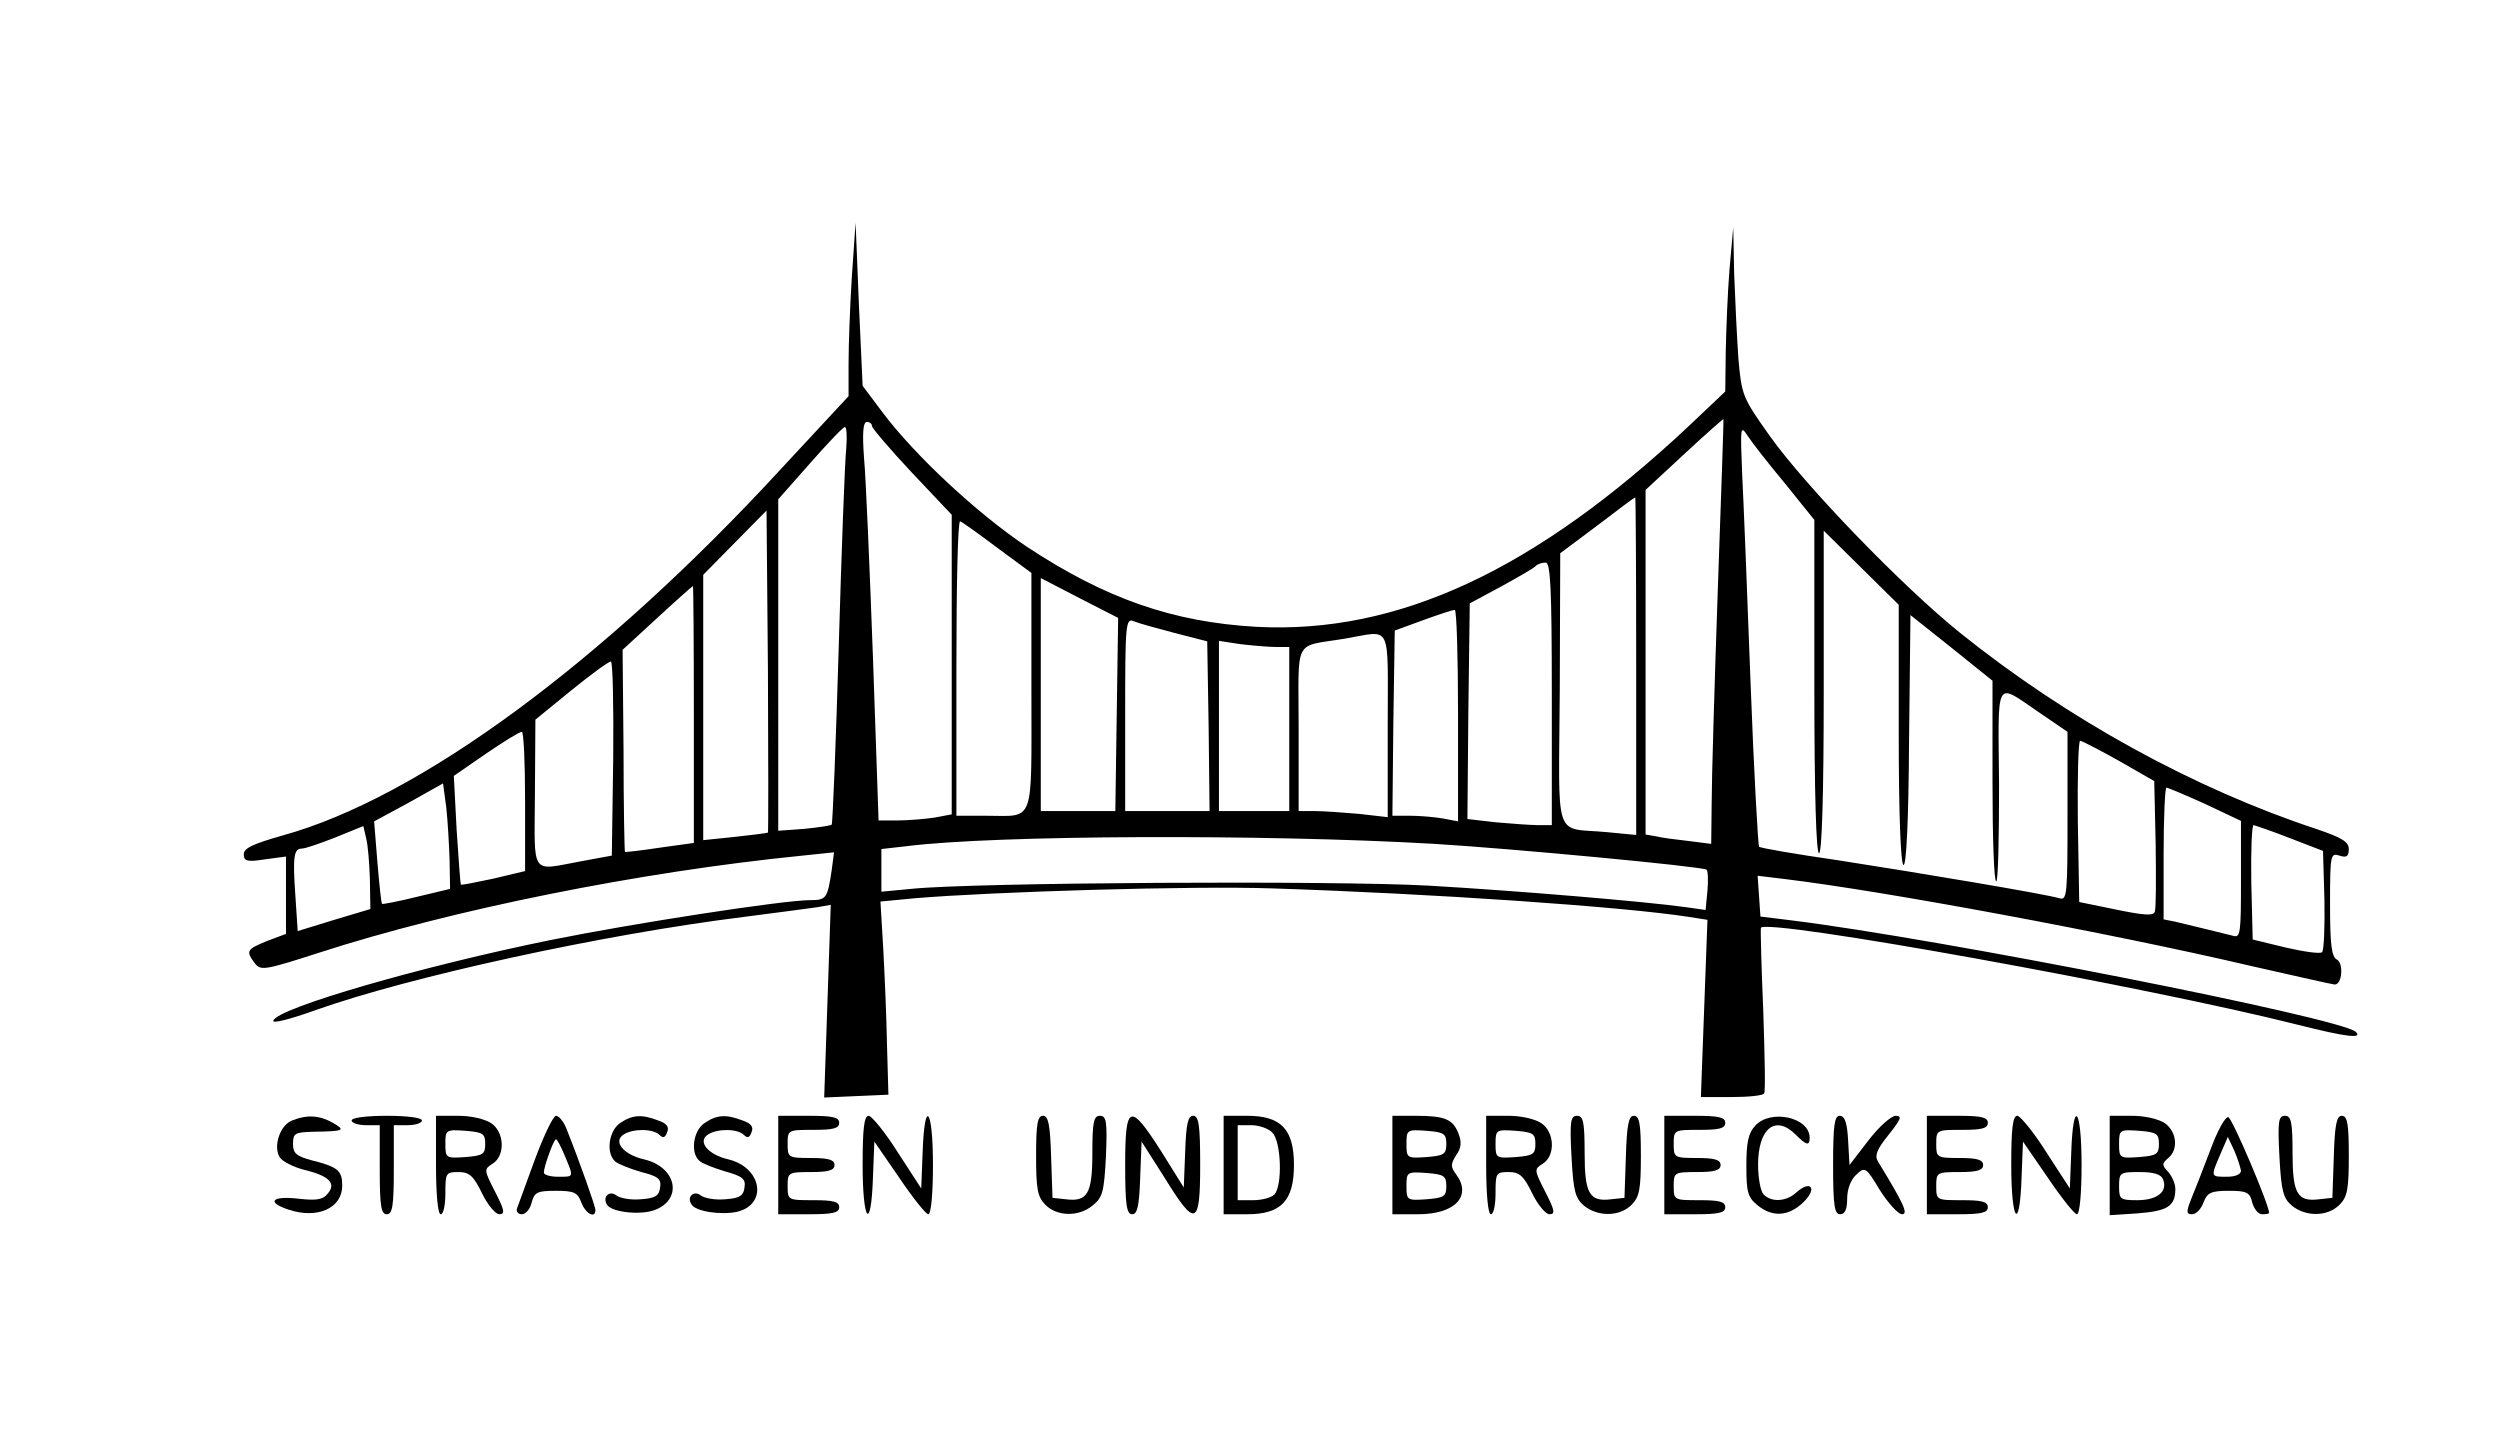 <svg width="711" height="407" viewBox="0 0 711 407" fill="none" xmlns="http://www.w3.org/2000/svg">
<path d="M242.267 78.667C241.733 87.067 241.333 98.133 241.333 103.333V112.667L222.267 133.2C171.333 188.533 119.067 226.933 80.4 237.6C72 240 69.333 241.2 69.333 242.933C69.333 244.933 70.267 245.2 75.333 244.4L81.333 243.6V254.533V265.6L76 267.6C70.133 270 69.867 270.4 72.4 273.867C74.133 276.133 75.067 276 90.8 270.933C128.267 258.8 181.467 248 228.267 243.333L237.2 242.4L236.533 247.467C235.333 255.467 235.067 256 230.4 256C222.933 256 180.4 262.533 156.667 267.333C120.533 274.667 78.8 286.667 77.733 290.267C77.333 291.2 82.533 289.867 89.6 287.333C116.533 277.733 171.6 265.733 211.333 260.8C220.933 259.6 230.4 258.267 232.533 258L236.267 257.333L235.333 284.8L234.4 312.133L243.467 311.733L252.667 311.333L252.267 297.333C252.133 289.6 251.6 277.333 251.2 269.867L250.4 256.4L260.133 255.467C282.267 253.6 339.467 251.867 362 252.667C407.333 254.133 461.867 257.867 480.533 260.8L485.6 261.6L484.667 286.8L483.733 312H492.4C497.2 312 501.467 311.6 501.733 310.933C502.133 310.4 501.867 299.733 501.467 287.333C500.933 274.8 500.667 264.267 500.8 263.867C502.267 261.067 610.933 280.667 653.6 291.467C667.333 294.933 672 295.467 670 293.467C665.733 289.467 551.467 266.933 509.333 261.733L500.667 260.667L500.267 254.8L499.867 249.067L507.6 250C536.133 253.467 600.133 265.333 640.533 274.8C652.933 277.6 663.467 280 664 280C666.133 280 666.533 274 664.667 272.933C663.067 272.133 662.667 268.667 662.667 257.2C662.667 243.067 662.8 242.533 665.333 243.333C667.333 244 668 243.6 668 241.467C668 239.467 666.133 238.267 659.067 235.867C623.867 224.267 587.867 204.4 557.467 180C541.067 166.8 513.6 138.4 503.333 124C495.6 113.067 495.333 112.533 494.4 102C494 96.133 493.467 85.333 493.2 78L492.933 64.667L491.867 76.667C491.333 83.2 490.933 93.733 490.8 100L490.667 111.333L480.4 121.067C436.667 162.133 397.6 180.4 357.333 178.267C333.6 176.933 314.4 170.267 292 155.467C277.867 146 260.133 129.467 250.933 117.2L245.333 109.733L244.267 86.533L243.333 63.333L242.267 78.667ZM488.533 168C487.6 194.8 486.8 221.867 486.8 228.267L486.667 240L480.4 239.2C476.8 238.8 472.667 238.267 471.067 237.867L468 237.333V188.267V139.333L478.933 129.2C485.067 123.467 490.133 119.067 490.133 119.2C490.267 119.2 489.467 141.2 488.533 168ZM248 121.2C248 121.733 253.067 127.733 259.333 134.4L270.667 146.4V189.067V231.6L265.733 232.533C262.933 232.933 258.267 233.333 255.2 233.333H249.867L248.267 186.933C247.333 161.467 246.267 136 245.733 130.267C245.2 123.067 245.467 120 246.533 120C247.333 120 248 120.533 248 121.2ZM240.667 127.6C240.267 131.2 239.333 156.533 238.533 184C237.733 211.467 236.8 234.267 236.533 234.533C236.267 234.8 232.667 235.333 228.667 235.733L221.333 236.267V189.2V142L230.4 131.733C235.333 126.133 239.733 121.467 240.267 121.467C240.8 121.333 240.933 124.133 240.667 127.6ZM507.733 137.6L516 147.867V195.333C516 226 516.533 242.667 517.333 242.667C518.133 242.667 518.667 226.533 518.667 196.8V150.933L529.333 161.467L540 172V208.533C540 231.067 540.533 245.467 541.333 246C542.133 246.533 542.8 234 542.933 210.933L543.333 174.933L555.067 184.267L566.667 193.6V222.133C566.667 237.867 567.067 250.667 567.733 250.667C568.267 250.667 568.533 238.267 568.533 223.2C568.267 192.133 567.2 194 580 202.667L588 208.133V232.133C588 254.4 587.867 256.133 585.733 255.467C581.733 254.267 546 248.267 522.8 244.667C510.8 242.933 500.667 241.2 500.267 240.8C500 240.4 498.8 219.467 497.867 194.4C496.933 169.2 495.867 142.4 495.467 134.667C494.933 121.2 494.933 120.8 497.067 124C498.267 125.867 503.067 132 507.733 137.6ZM465.333 189.333V237.467L457.067 236.667C441.6 235.2 443.333 240.267 443.6 196L443.733 157.333L454.267 149.467C460 145.067 464.8 141.467 465.067 141.467C465.2 141.333 465.333 162.933 465.333 189.333ZM218.4 236.8C218.133 236.933 214 237.467 209.067 238L200 238.933V201.2V163.467L209.067 154.267L218 145.2L218.4 190.8C218.533 215.867 218.533 236.533 218.4 236.8ZM283.733 155.867L293.333 162.933V196.667C293.333 235.067 294.4 232 280.533 232H272V189.867C272 166.667 272.4 148 273.067 148.267C273.6 148.4 278.4 151.867 283.733 155.867ZM441.333 197.333V234.667H437.467C435.467 234.667 430 234.267 425.467 233.867L417.333 232.933L417.6 202.267L418 171.6L426.933 166.8C431.733 164.133 436.267 161.6 436.8 160.933C437.333 160.4 438.533 160 439.6 160C440.933 160 441.333 167.067 441.333 197.333ZM317.6 203.2L317.2 230.667H306.667H296V197.467V164.4L307.067 170.133L318 175.733L317.6 203.2ZM197.333 203.2V239.733L187.733 241.067C182.4 241.867 178 242.4 177.733 242.267C177.6 242 177.333 229.067 177.333 213.333L177.067 184.8L186.933 175.733C192.267 170.8 196.8 166.8 197.067 166.667C197.2 166.667 197.333 183.067 197.333 203.2ZM414.667 203.467V233.6L410.533 232.8C408.267 232.4 404 232 401.2 232H396L396.267 205.733L396.667 179.333L404.667 176.4C409.067 174.8 413.067 173.467 413.733 173.467C414.267 173.333 414.667 186.933 414.667 203.467ZM334 180L343.333 182.4L343.733 206.533L344 230.667H332H320V203.2C320 177.6 320.133 175.733 322.4 176.667C323.6 177.2 328.933 178.667 334 180ZM394.667 206.133V232.4L386.533 231.467C382 231.067 376.267 230.667 373.867 230.667H369.333V207.333C369.333 180.8 367.6 184.133 382.667 181.6C396 179.333 394.667 176.667 394.667 206.133ZM362.8 184H366.667V207.333V230.667H356.667H346.667V206.533V182.267L352.8 183.2C356.267 183.6 360.8 184 362.8 184ZM174.4 215.6L174 243.333L165.333 244.933C150.667 247.6 152 249.6 152.133 225.6L152.267 204.667L162.4 196.4C168 191.867 173.067 188.133 173.733 188.133C174.267 188 174.533 200.4 174.4 215.6ZM149.333 227.867V247.733L140.4 249.867C135.467 250.933 131.333 251.733 131.067 251.6C130.933 251.333 130.4 244.4 129.867 236L129.067 220.667L138.133 214.4C143.2 210.933 147.733 208.133 148.4 208.133C148.933 208 149.333 216.933 149.333 227.867ZM602.667 216.4L612.667 222.133L613.067 240C613.2 249.867 613.2 258.533 612.8 259.333C612.4 260.533 609.467 260.267 601.733 258.667L591.333 256.533L590.933 233.6C590.8 220.933 591.067 210.667 591.6 210.667C592.267 210.8 597.2 213.333 602.667 216.4ZM127.867 244.8L128 252.8L118.533 255.067C113.2 256.4 108.8 257.2 108.667 257.067C108.4 256.8 107.867 251.467 107.333 245.2L106.4 233.6L116.267 228.267L126 222.8L126.933 229.733C127.333 233.6 127.733 240.267 127.867 244.8ZM627.2 228.667L637.333 233.467V250.133C637.333 265.467 637.2 266.8 635.067 266.133C632.533 265.467 624.133 263.467 618.667 262.133L615.333 261.467V242.667C615.333 232.4 615.733 224 616.133 224C616.533 224 621.6 226.133 627.2 228.667ZM105.2 250.267L105.333 258.533L95.067 261.6L84.667 264.8L84 254.667C83.2 243.467 83.6 241.333 85.867 241.333C86.8 241.333 91.067 239.867 95.467 238.133L103.333 234.933L104.133 238.4C104.667 240.4 105.067 245.733 105.2 250.267ZM651.333 238.4L660.667 242L661.067 255.867C661.2 263.6 660.933 270.267 660.4 270.8C659.867 271.333 655.2 270.667 650 269.467L640.667 267.2L640.267 250.933C640.133 242 640.4 234.667 640.933 234.667C641.467 234.8 646.267 236.4 651.333 238.4ZM408 240C430 241.333 483.867 246.4 485.333 247.333C485.733 247.6 485.867 250.267 485.6 253.333L485.067 258.8L479.467 258C468 256.4 431.6 253.333 406.133 251.867C379.6 250.4 277.067 250.933 259.067 252.8L250.667 253.6V247.6V241.467L257.733 240.667C282.933 237.467 359.867 237.2 408 240Z" fill="black"/>
<path d="M83.067 318.667C79.6 320 77.6 326.133 79.6 329.2C80.267 330.267 83.333 331.867 86.4 332.667C93.6 334.4 95.733 336.533 93.2 339.467C91.867 341.2 90 341.467 85.067 340.933C77.333 340 75.6 341.867 82 344C90.267 346.8 97.333 343.6 97.333 337.2C97.333 332.933 96.133 331.867 88.667 330C84.267 328.8 83.333 328 83.333 325.333C83.333 322.267 83.867 322 89.333 321.867C97.867 321.733 98.4 321.467 94.667 319.333C90.933 317.2 87.333 316.933 83.067 318.667Z" fill="black"/>
<path d="M100 318.667C100 319.333 101.867 320 104 320H108V332.667C108 343.067 108.4 345.333 110 345.333C111.6 345.333 112 343.067 112 332.667V320H116C118.267 320 120 319.333 120 318.667C120 317.867 115.733 317.333 110 317.333C104.267 317.333 100 317.867 100 318.667Z" fill="black"/>
<path d="M124 331.333C124 339.733 124.533 345.333 125.333 345.333C126.133 345.333 126.667 342.667 126.667 339.333C126.667 333.6 126.8 333.333 130.4 333.333C133.467 333.333 134.667 334.4 137.067 339.333C138.667 342.667 140.933 345.333 142 345.333C143.733 345.333 143.467 344.133 140.8 338.933C137.6 332.667 137.6 332.533 140.133 330.933C143.733 328.667 143.467 322 139.733 319.467C138 318.267 134 317.333 130.4 317.333H124V331.333ZM138 325.333C138 328.267 137.333 328.667 132.4 329.067C126.8 329.467 126.667 329.333 126.667 325.333C126.667 321.333 126.8 321.2 132.4 321.6C137.333 322 138 322.4 138 325.333Z" fill="black"/>
<path d="M152.133 329.733C149.733 336.4 147.333 342.8 147.067 343.6C146.667 344.533 147.333 345.333 148.4 345.333C149.467 345.333 150.8 343.867 151.2 342C152 339.067 152.8 338.667 158 338.667C163.2 338.667 164.267 339.067 165.333 342C166.533 345.2 169.333 346.667 169.333 344.133C169.333 343.067 164.8 330.267 161.067 320.933C160.267 318.933 158.933 317.333 158.133 317.333C157.333 317.333 154.667 322.933 152.133 329.733ZM160.667 328.8C163.2 334.933 163.333 334.667 158.667 334.667C156.533 334.667 154.667 334.133 154.667 333.467C154.667 331.867 157.467 324 158.133 324C158.4 324 159.6 326.133 160.667 328.8Z" fill="black"/>
<path d="M176.267 319.467C173.067 321.733 172.267 328.133 175.067 330.4C175.867 331.067 179.2 332.4 182.4 333.333C187.2 334.533 188.133 335.333 187.733 337.733C187.467 340.133 186.267 340.8 182.267 341.067C179.467 341.333 176.4 340.8 175.333 340C173.333 338.4 171.2 340.4 172.667 342.667C174 344.8 182.533 345.733 186.533 344C194.267 340.8 192.267 331.867 183.2 329.733C177.333 328.4 174.267 324.667 177.333 322.667C180 320.933 185.733 320.933 187.6 322.8C188.533 323.733 189.2 323.6 189.733 322C190.4 320.533 189.6 319.467 187.2 318.667C182.4 316.8 179.733 317.067 176.267 319.467Z" fill="black"/>
<path d="M200.267 319.467C197.067 321.733 196.267 328.133 199.067 330.267C199.867 330.933 203.2 332.267 206.4 333.2C211.2 334.533 212.133 335.333 211.733 337.733C211.467 340.133 210.267 340.8 206.267 341.067C203.467 341.333 200.4 340.8 199.333 340C197.333 338.4 195.2 340.4 196.667 342.533C197.733 344.533 204.933 345.6 209.467 344.667C218.4 342.667 216.8 332.133 207.2 329.733C201.333 328.4 198.267 324.667 201.333 322.667C204 320.933 209.733 320.933 211.6 322.8C212.533 323.733 213.2 323.6 213.733 322C214.4 320.533 213.6 319.467 211.2 318.667C206.4 316.8 203.733 317.067 200.267 319.467Z" fill="black"/>
<path d="M221.333 331.333V345.333H230C236.8 345.333 238.667 344.933 238.667 343.333C238.667 341.733 236.933 341.333 231.333 341.333C224.133 341.333 224 341.333 224 337.333C224 333.467 224.133 333.333 230.667 333.333C235.733 333.333 237.333 332.8 237.333 331.333C237.333 329.867 235.733 329.333 230.667 329.333C224.133 329.333 224 329.2 224 325.333C224 321.333 224.133 321.333 231.333 321.333C236.933 321.333 238.667 320.933 238.667 319.333C238.667 317.733 236.8 317.333 230 317.333H221.333V331.333Z" fill="black"/>
<path d="M245.333 331.333C245.333 347.6 247.733 350.533 248.267 334.933L248.667 324.667L255.733 334.933C259.6 340.667 263.333 345.333 264 345.333C264.8 345.333 265.333 339.467 265.333 331.333C265.333 315.067 262.933 312.133 262.4 327.6L262 338L255.333 327.733C251.733 322 247.867 317.333 247.067 317.333C245.733 317.333 245.333 321.067 245.333 331.333Z" fill="black"/>
<path d="M294.667 328.667C294.667 338.267 295.067 340.4 297.333 342.667C300.667 346 306.8 346.133 310.8 342.8C313.6 340.533 314 338.933 314.533 328.8C314.933 318.933 314.667 317.333 312.8 317.333C311.067 317.333 310.667 319.067 310.667 327.867C310.667 339.467 309.333 341.867 303.067 341.067L299.333 340.667L298.933 328.933C298.667 319.867 298.133 317.333 296.667 317.333C295.067 317.333 294.667 319.6 294.667 328.667Z" fill="black"/>
<path d="M320 331.333C320 342.667 320.4 345.333 322 345.333C323.467 345.333 324 342.933 324.267 334.933L324.667 324.667L331.2 334.933C340 349.2 341.333 348.8 341.333 331.333C341.333 320 340.933 317.333 339.333 317.333C337.867 317.333 337.333 319.6 337.067 327.467L336.667 337.733L330.267 327.467C321.333 313.467 320 313.867 320 331.333Z" fill="black"/>
<path d="M348 331.333V345.333H354.667C364.4 345.333 368 341.467 368 331.333C368 321.2 364.4 317.333 354.667 317.333H348V331.333ZM361.867 322.133C364.4 324.667 364.8 337.333 362.4 339.733C361.467 340.667 358.8 341.333 356.4 341.333H352V330.667V320H355.867C358 320 360.8 320.933 361.867 322.133Z" fill="black"/>
<path d="M396 331.333V345.333H403.333C413.867 345.333 418.667 340.133 414.133 334C412.533 331.867 412.533 331.067 414.133 328.533C415.6 326.533 415.733 324.8 414.8 322.4C413.2 318.267 410.933 317.333 402.533 317.333H396V331.333ZM411.333 325.333C411.333 328.267 410.667 328.667 405.733 329.067C400.133 329.467 400 329.333 400 325.333C400 321.333 400.133 321.2 405.733 321.6C410.667 322 411.333 322.4 411.333 325.333ZM411.333 337.333C411.333 340.267 410.667 340.667 405.733 341.067C400.133 341.467 400 341.333 400 337.333C400 333.333 400.133 333.2 405.733 333.6C410.667 334 411.333 334.4 411.333 337.333Z" fill="black"/>
<path d="M422.667 331.333C422.667 339.733 423.2 345.333 424 345.333C424.8 345.333 425.333 342.667 425.333 339.333C425.333 333.6 425.467 333.333 429.067 333.333C432.133 333.333 433.333 334.4 435.733 339.333C437.333 342.667 439.6 345.333 440.667 345.333C442.4 345.333 442.133 344.133 439.467 338.933C436.267 332.667 436.267 332.533 438.8 330.933C442.4 328.667 442.133 322 438.4 319.467C436.667 318.267 432.667 317.333 429.067 317.333H422.667V331.333ZM436.667 325.333C436.667 328.267 436 328.667 431.067 329.067C425.467 329.467 425.333 329.333 425.333 325.333C425.333 321.333 425.467 321.2 431.067 321.6C436 322 436.667 322.4 436.667 325.333Z" fill="black"/>
<path d="M446.933 328.933C447.467 338.8 448 340.8 450.533 342.933C454.533 346.133 460.667 346 464 342.667C466.267 340.4 466.667 338.267 466.667 328.667C466.667 319.6 466.267 317.333 464.667 317.333C463.2 317.333 462.667 319.867 462.4 328.933L462 340.667L458.267 341.067C452 341.867 450.667 339.467 450.667 327.867C450.667 319.067 450.267 317.333 448.533 317.333C446.667 317.333 446.4 318.8 446.933 328.933Z" fill="black"/>
<path d="M473.333 331.333V345.333H482C488.8 345.333 490.667 344.933 490.667 343.333C490.667 341.733 488.933 341.333 483.333 341.333C476.133 341.333 476 341.333 476 337.333C476 333.467 476.133 333.333 482.667 333.333C487.733 333.333 489.333 332.8 489.333 331.333C489.333 329.867 487.733 329.333 482.667 329.333C476.133 329.333 476 329.2 476 325.333C476 321.333 476.133 321.333 483.333 321.333C488.933 321.333 490.667 320.933 490.667 319.333C490.667 317.733 488.8 317.333 482 317.333H473.333V331.333Z" fill="black"/>
<path d="M499.2 320.133C497.2 322.267 496.667 324.933 496.667 331.6C496.667 339.067 497.067 340.533 499.867 342.8C504.133 346.267 508.8 346 513.067 341.733C516.933 337.867 514.933 335.467 510.8 339.2C508 341.733 503.867 342 501.6 339.733C500.667 338.8 500 334.933 500 331.2C500 320.933 504.933 316.933 510.667 322.667C513.733 325.733 514.667 326 514.667 323.6C514.667 317.733 503.6 315.333 499.2 320.133Z" fill="black"/>
<path d="M521.333 331.333C521.333 342.933 521.733 345.333 523.333 345.333C524.667 345.333 525.333 344 525.333 340.933C525.333 338.133 526.4 335.467 527.867 334.133C530.4 331.733 530.667 331.867 534.667 338.533C537.067 342.267 539.867 345.333 540.933 345.333C542.8 345.333 541.467 342.4 534.133 330.4C533.067 328.667 533.733 326.933 537.067 322.8C540.667 318.267 541.067 317.333 539.067 317.333C537.733 317.467 534.267 320.533 531.333 324.4L526 331.333L525.6 324.267C525.333 319.333 524.667 317.333 523.2 317.333C521.733 317.333 521.333 320 521.333 331.333Z" fill="black"/>
<path d="M548 331.333V345.333H556.667C563.467 345.333 565.333 344.933 565.333 343.333C565.333 341.733 563.6 341.333 558 341.333C550.8 341.333 550.667 341.333 550.667 337.333C550.667 333.467 550.8 333.333 557.333 333.333C562.4 333.333 564 332.8 564 331.333C564 329.867 562.4 329.333 557.333 329.333C550.8 329.333 550.667 329.2 550.667 325.333C550.667 321.333 550.8 321.333 558 321.333C563.6 321.333 565.333 320.933 565.333 319.333C565.333 317.733 563.467 317.333 556.667 317.333H548V331.333Z" fill="black"/>
<path d="M572 331.333C572 347.6 574.4 350.533 574.933 334.933L575.333 324.667L582.4 334.933C586.267 340.667 590 345.333 590.667 345.333C591.467 345.333 592 339.467 592 331.333C592 315.067 589.6 312.133 589.067 327.6L588.667 338L582 327.733C578.4 322 574.533 317.333 573.733 317.333C572.4 317.333 572 321.067 572 331.333Z" fill="black"/>
<path d="M600 331.467V345.6L608.133 345.067C616.4 344.4 618.667 343.067 618.667 338.133C618.667 336.667 617.733 334.533 616.667 333.333C614.8 331.333 614.8 330.933 616.667 329.333C619.6 326.933 619.067 321.867 615.733 319.467C614 318.267 610 317.333 606.4 317.333H600V331.467ZM614 325.333C614 328.267 613.333 328.667 608.4 329.067C602.8 329.467 602.667 329.333 602.667 325.333C602.667 321.333 602.8 321.2 608.4 321.6C613.333 322 614 322.4 614 325.333ZM615.2 335.467C616.533 338.933 613.467 341.333 607.867 341.333C602.933 341.333 602.667 341.067 602.667 337.333C602.667 333.467 602.933 333.333 608.533 333.333C612.667 333.333 614.667 334 615.2 335.467Z" fill="black"/>
<path d="M628.667 326.933C626.667 332.267 624.133 338.667 623.2 340.933C621.733 344.667 621.733 345.333 623.467 345.333C624.533 345.333 626 343.867 626.667 342C627.733 339.2 628.8 338.667 633.867 338.667C638.933 338.667 639.867 339.067 640.533 342C641.067 343.867 642.267 345.333 643.333 345.333C644.4 345.333 645.333 345.2 645.333 344.933C645.333 342.667 634.933 318.133 633.733 317.733C632.933 317.467 630.667 321.467 628.667 326.933ZM637.333 332.933C637.333 334 635.733 334.667 633.333 334.667C628.667 334.667 628.667 334.8 631.467 328.267L633.6 323.333L635.467 327.333C636.4 329.467 637.2 332.133 637.333 332.933Z" fill="black"/>
<path d="M648.267 328.933C648.8 338.8 649.333 340.8 651.867 342.933C655.867 346.133 662 346 665.333 342.667C667.6 340.4 668 338.267 668 328.667C668 319.6 667.6 317.333 666 317.333C664.533 317.333 664 319.867 663.733 328.933L663.333 340.667L659.6 341.067C653.333 341.867 652 339.467 652 327.867C652 319.067 651.6 317.333 649.867 317.333C648 317.333 647.733 318.8 648.267 328.933Z" fill="black"/>
</svg>
